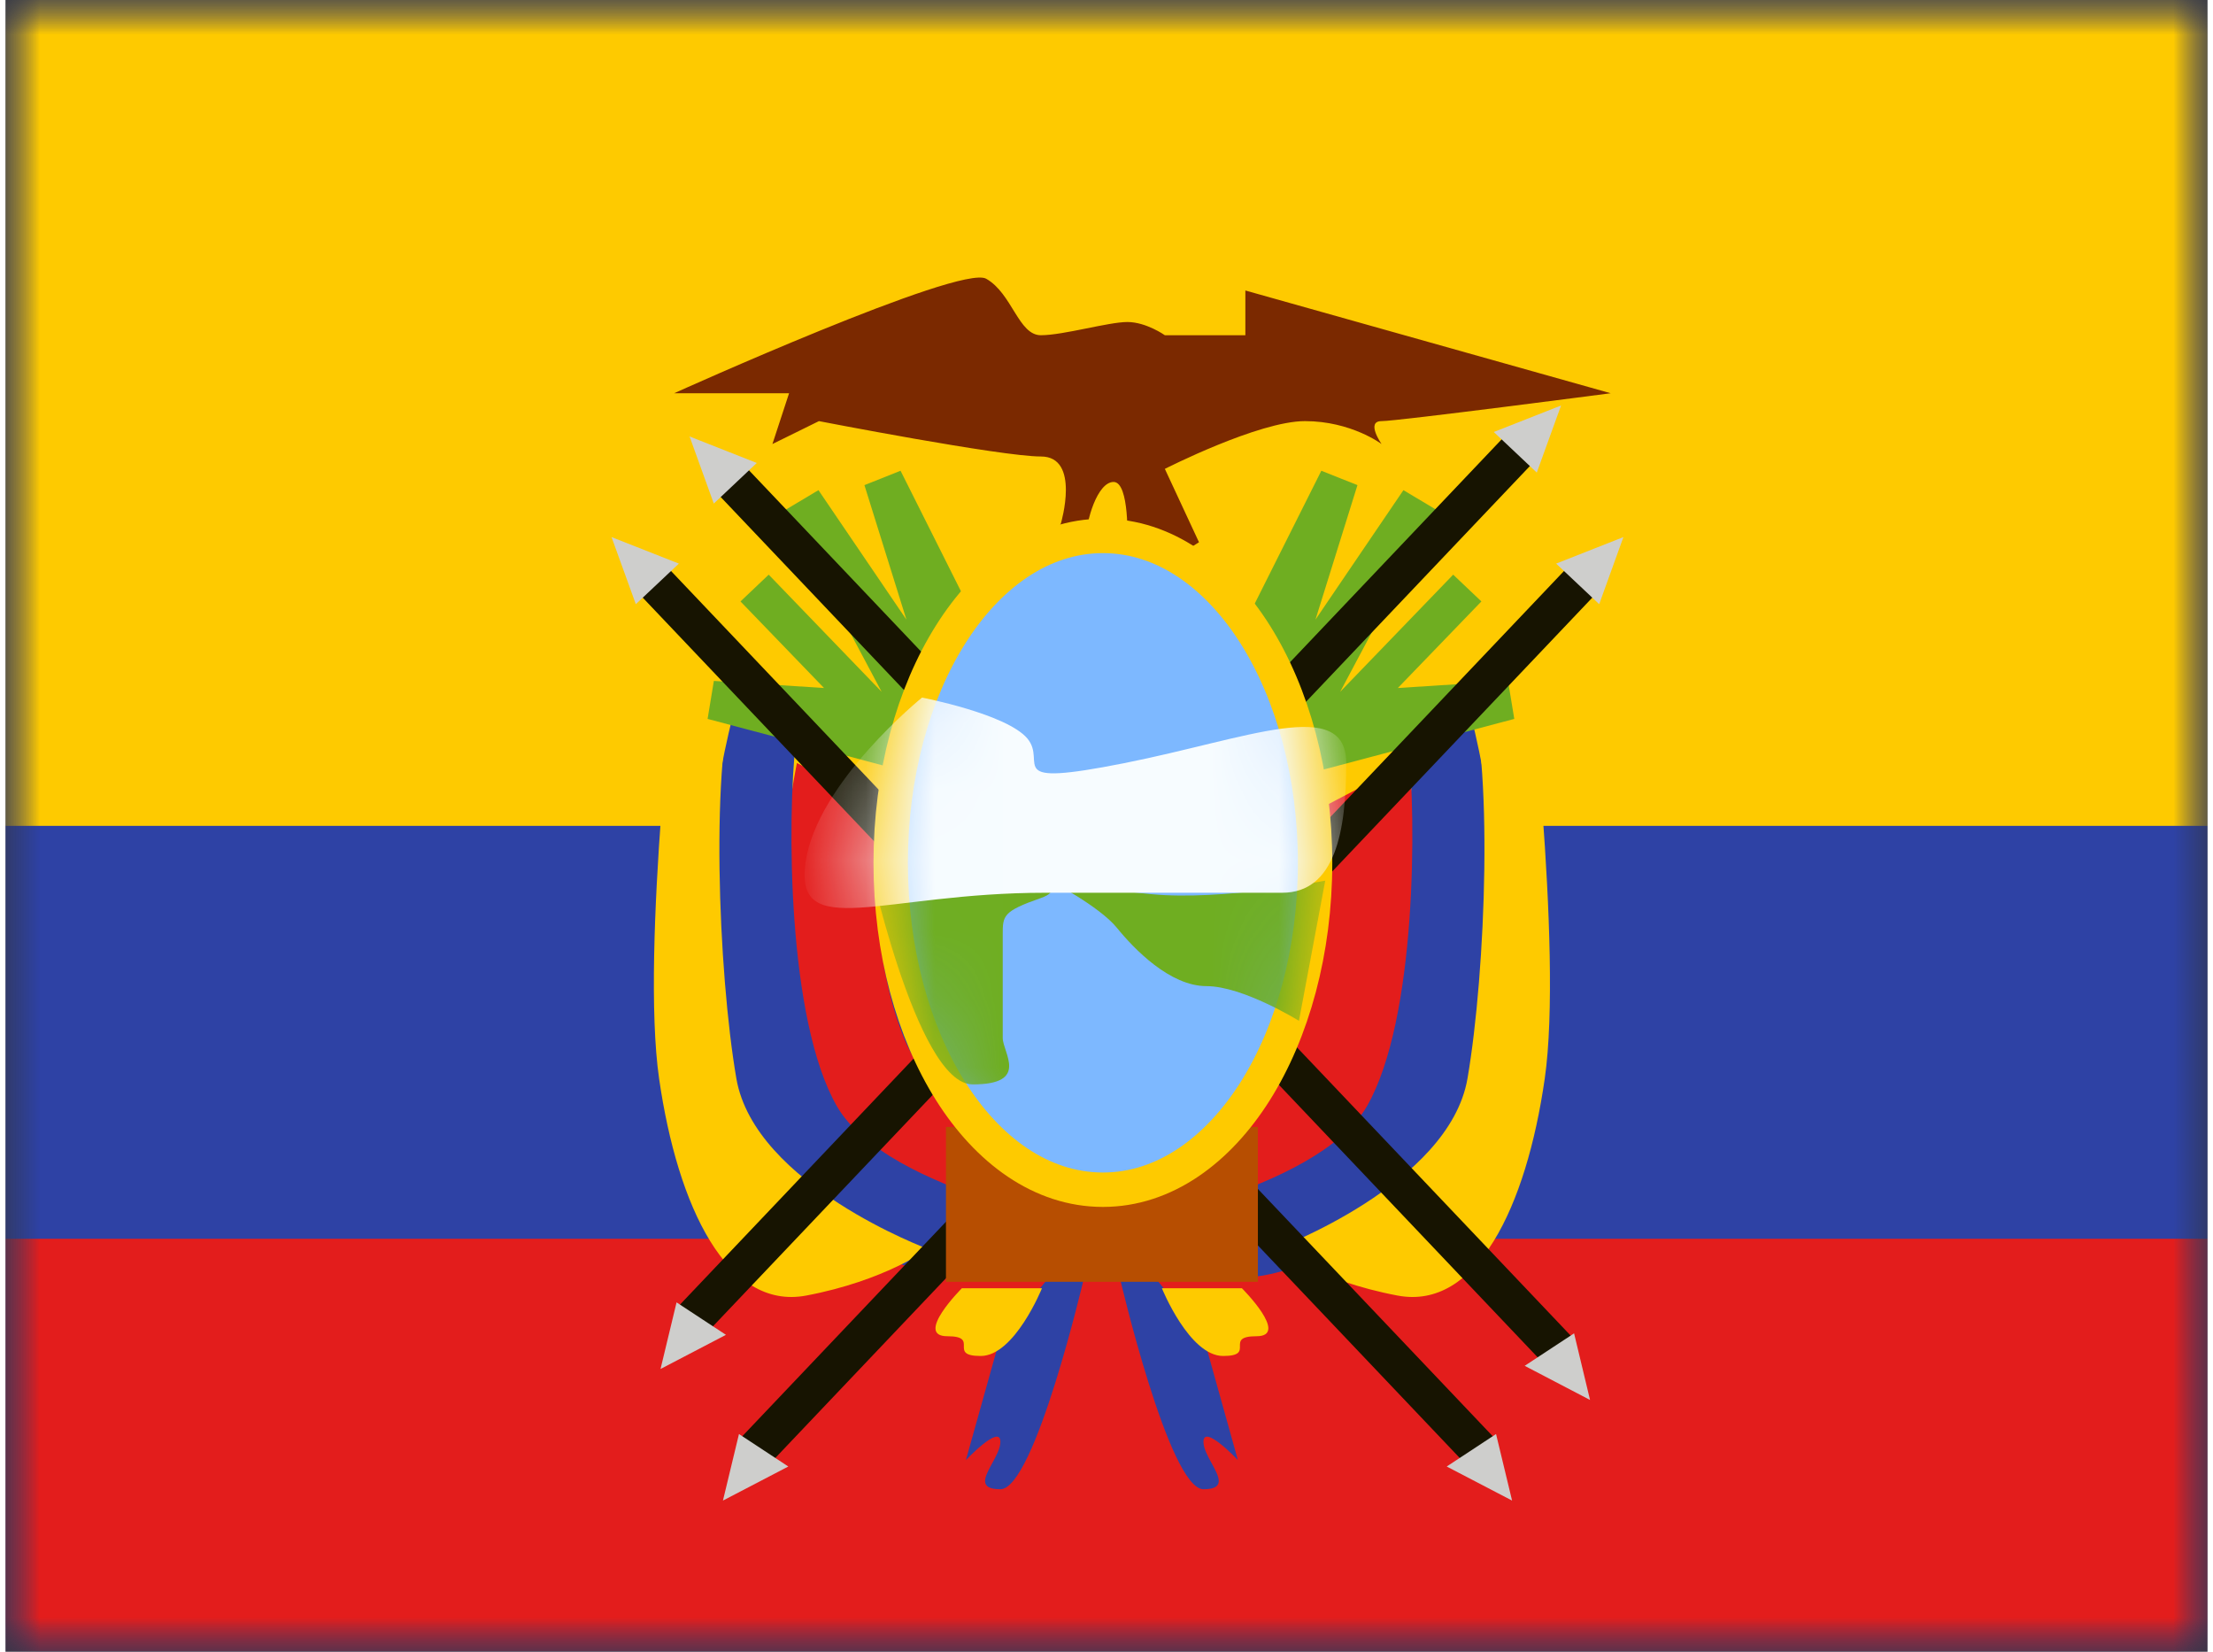 <svg xmlns="http://www.w3.org/2000/svg" xmlns:xlink="http://www.w3.org/1999/xlink" aria-hidden="true" role="img" class="iconify iconify--flagpack" width="1.34em" height="1em" preserveAspectRatio="xMidYMid meet" viewBox="0 0 32 24" data-icon="flagpack:ec"><rect x="0" y="0" width="32" height="24" fill="#333333" stroke="none"/><mask id="IconifyId17f59e8143772869c122" width="32" height="24" x="0" y="0" maskUnits="userSpaceOnUse"><path fill="#fff" d="M0 0h32v24H0z"></path></mask><g fill="none" mask="url(#IconifyId17f59e8143772869c122)"><path fill="#2E42A5" fill-rule="evenodd" d="M0 0v24h32V0H0z" clip-rule="evenodd"></path><mask id="IconifyId17f59e8143772869c123" width="32" height="24" x="0" y="0" maskUnits="userSpaceOnUse"><path fill="#fff" fill-rule="evenodd" d="M0 0v24h32V0H0z" clip-rule="evenodd"></path></mask><g mask="url(#IconifyId17f59e8143772869c123)"><path fill="#FECA00" fill-rule="evenodd" d="M0 0v12h32V0H0z" clip-rule="evenodd"></path><path fill="#E31D1C" fill-rule="evenodd" d="M0 18v6h32v-6H0z" clip-rule="evenodd"></path><path fill="#7B2900" fill-rule="evenodd" d="M9.717 5.714s4.156-1.877 4.534-1.664c.378.213.469.821.795.821c.326 0 .983-.192 1.257-.192c.274 0 .545.192.545.192h1.17v-.65l5.309 1.493s-3.096.405-3.33.405c-.233 0 0 .333 0 .333s-.441-.333-1.113-.333c-.673 0-2.036.694-2.036.694l.496 1.066l-.496.314l-.545-.314s.035-.876-.2-.876c-.234 0-.406.563-.406.876c0 .314-.65.314-.65.314l.29-.587s.29-.973-.29-.973c-.581 0-3.226-.514-3.226-.514l-.676.333l.242-.738h-1.67z" clip-rule="evenodd"></path><path fill="#E31D1C" fill-rule="evenodd" d="M11.501 15.774c-.648-1.458 0-4.688 0-4.688l1.261.662c-.15.753-.173 2.178.299 3.343s2.255 2.082 2.255 2.082s.9.2-.468.345c-1.366.145-2.698-.286-3.347-1.744zm3.232 5.743c-.406 0 .813-2.71.813-2.71l.376-.752s.046 3.189-.212 3.462c-.165.175-.353.125-.574.067a1.563 1.563 0 0 0-.403-.067z" clip-rule="evenodd"></path><path fill="#2E42A5" fill-rule="evenodd" d="M10.327 15.298c-.544-2.177.304-5.133.304-5.133l.854.61c-.126 1.125-.126 4.036.596 5.297c.722 1.262 3.887 1.791 3.887 1.791s-.624.462-1.77.678c-1.145.216-3.328-1.066-3.871-3.243zm3.629 5.92l.502-1.793l.707-.866h.51s-.717 3.08-1.217 3.08c-.325 0-.228-.178-.12-.376c.059-.107.12-.22.12-.313c0-.266-.502.267-.502.267z" clip-rule="evenodd"></path><path fill="#FECA00" fill-rule="evenodd" d="M9.498 15.671c-.27-1.874.27-6.351.27-6.351l.853.61c-.386 1.084-.266 4.196 0 5.741s2.785 2.477 2.785 2.477s-.624.461-1.77.677c-1.144.216-1.868-1.28-2.138-3.154zm4.189 3.745c-.486 0 .211-.697.211-.697h1.164s-.398.984-.89.984c-.246 0-.245-.072-.245-.144c.001-.072.002-.143-.24-.143z" clip-rule="evenodd"></path><path fill="#E31D1C" fill-rule="evenodd" d="M20.365 15.774c.65-1.458 0-4.688 0-4.688l-1.26.662c.15.753.173 2.178-.3 3.343c-.47 1.165-2.254 2.082-2.254 2.082s-.9.2.467.345c1.367.145 2.699-.286 3.347-1.744zm-3.232 5.743c.407 0-.812-2.71-.812-2.71l-.376-.752s-.046 3.189.212 3.462c.165.175.353.125.573.067c.124-.032.258-.067.403-.067z" clip-rule="evenodd"></path><path fill="#2E42A5" fill-rule="evenodd" d="M21.54 15.298c.543-2.177-.305-5.133-.305-5.133l-.853.61c.125 1.125.125 4.036-.596 5.297c-.722 1.262-3.888 1.791-3.888 1.791s.625.462 1.77.678c1.145.216 3.328-1.066 3.872-3.243zm-3.63 5.92l-.501-1.793l-.708-.866h-.509s.717 3.08 1.217 3.08c.325 0 .228-.178.12-.376c-.059-.107-.12-.22-.12-.313c0-.266.502.267.502.267z" clip-rule="evenodd"></path><path fill="#FECA00" fill-rule="evenodd" d="M22.369 15.671c.27-1.874-.27-6.351-.27-6.351l-.853.61c.386 1.084.266 4.196 0 5.741s-2.786 2.477-2.786 2.477s.625.461 1.77.677c1.145.216 1.87-1.28 2.139-3.154zm-4.189 3.745c.486 0-.212-.697-.212-.697h-1.163s.398.984.89.984c.246 0 .245-.072.244-.144c0-.072-.001-.143.241-.143z" clip-rule="evenodd"></path><path fill="#6FAE21" d="m10.203 10.446l.091-.552l1.601.103l-1.214-1.258l.41-.389l1.641 1.702l-1.404-2.64l.486-.29l1.278 1.881l-.61-1.954l.525-.209l1.965 3.92l-.754-.049l.074.237l.642.17l-.146.544l-.298-.08l.278.892l-.483-.71l.841 1.58l-2.066-2.14l-2.857-.758zm11.723 0l-.091-.552l-1.601.103l1.214-1.258l-.41-.389l-1.642 1.702l1.405-2.64l-.486-.29l-1.278 1.881l.61-1.954l-.525-.209l-1.965 3.92l.754-.049l-.074.237l-.642.17l.146.544l.298-.08l-.278.892l.483-.71l-.841 1.58l2.066-2.14l2.857-.758z"></path><path fill="#171401" d="m11.067 21.311l-.413-.386l12.19-12.834l.413.385l-12.19 12.835z"></path><path fill="#CECECC" fill-rule="evenodd" d="m22.535 8.19l.625.589l.352-.975l-.977.385zM11.376 21.309l-.717-.472l-.233.967l.95-.495z" clip-rule="evenodd"></path><path fill="#171401" d="m10.16 19.399l-.412-.386l12.19-12.835l.412.386l-12.19 12.835z"></path><path fill="#CECECC" fill-rule="evenodd" d="m21.628 6.277l.625.59l.353-.975l-.978.385zM10.47 19.396l-.718-.472l-.233.968l.95-.496z" clip-rule="evenodd"></path><path fill="#171401" d="m21.253 21.311l.413-.386L9.476 8.091l-.413.385l12.19 12.835z"></path><path fill="#CECECC" fill-rule="evenodd" d="m9.785 8.19l-.625.589l-.353-.975l.978.385zm11.159 13.119l.717-.472l.233.967l-.95-.495z" clip-rule="evenodd"></path><path fill="#171401" d="m22.387 19.849l.412-.386l-12.19-12.835l-.413.386l12.19 12.835z"></path><path fill="#CECECC" fill-rule="evenodd" d="m10.918 6.727l-.625.59l-.352-.975l.977.385zm11.159 13.119l.718-.472l.232.968l-.95-.496z" clip-rule="evenodd"></path><path fill="#B74E01" d="M13.667 16.375H18.2v2.25h-4.533z"></path><path fill="#7DB8FF" stroke="#FECA00" stroke-width=".5" d="M15.948 17.287c.898 0 1.675-.578 2.215-1.435c.541-.86.868-2.033.868-3.315c0-1.283-.327-2.455-.868-3.315c-.54-.857-1.317-1.435-2.215-1.435c-.9 0-1.676.578-2.215 1.435c-.542.86-.869 2.032-.869 3.315c0 1.282.327 2.455.869 3.315c.54.857 1.316 1.435 2.215 1.435z"></path><mask id="IconifyId17f59e8143772869c124" width="8" height="11" x="12" y="7" maskUnits="userSpaceOnUse"><path fill="#fff" stroke="#fff" stroke-width=".5" d="M15.948 17.287c.898 0 1.675-.578 2.215-1.435c.541-.86.868-2.033.868-3.315c0-1.283-.327-2.455-.868-3.315c-.54-.857-1.317-1.435-2.215-1.435c-.9 0-1.676.578-2.215 1.435c-.542.86-.869 2.032-.869 3.315c0 1.282.327 2.455.869 3.315c.54.857 1.316 1.435 2.215 1.435z"></path></mask><g fill-rule="evenodd" clip-rule="evenodd" mask="url(#IconifyId17f59e8143772869c124)"><path fill="#6FAE21" d="M12.88 12.61h1.612s1.108.245.554.439c-.554.193-.554.257-.554.532v1.5c0 .215.394.676-.437.676c-.83 0-1.547-3.416-1.547-3.416l.371.269zm6.3.186s-1.499.295-2.525.197c-1.026-.099-1.476-.197-1.476-.197s.715.371.97.683c.253.312.774.85 1.304.85s1.344.504 1.344.504l.382-2.037z"></path><path fill="#F7FCFF" d="M13.319 10.136s1.234.238 1.532.596c.297.357-.393.714 1.406.357s3.227-.98 3.227 0s-.157 1.883-.931 1.883h-3.444c-2.361 0-3.648.723-3.483-.44c.165-1.161 1.693-2.396 1.693-2.396z"></path></g></g></g></svg>